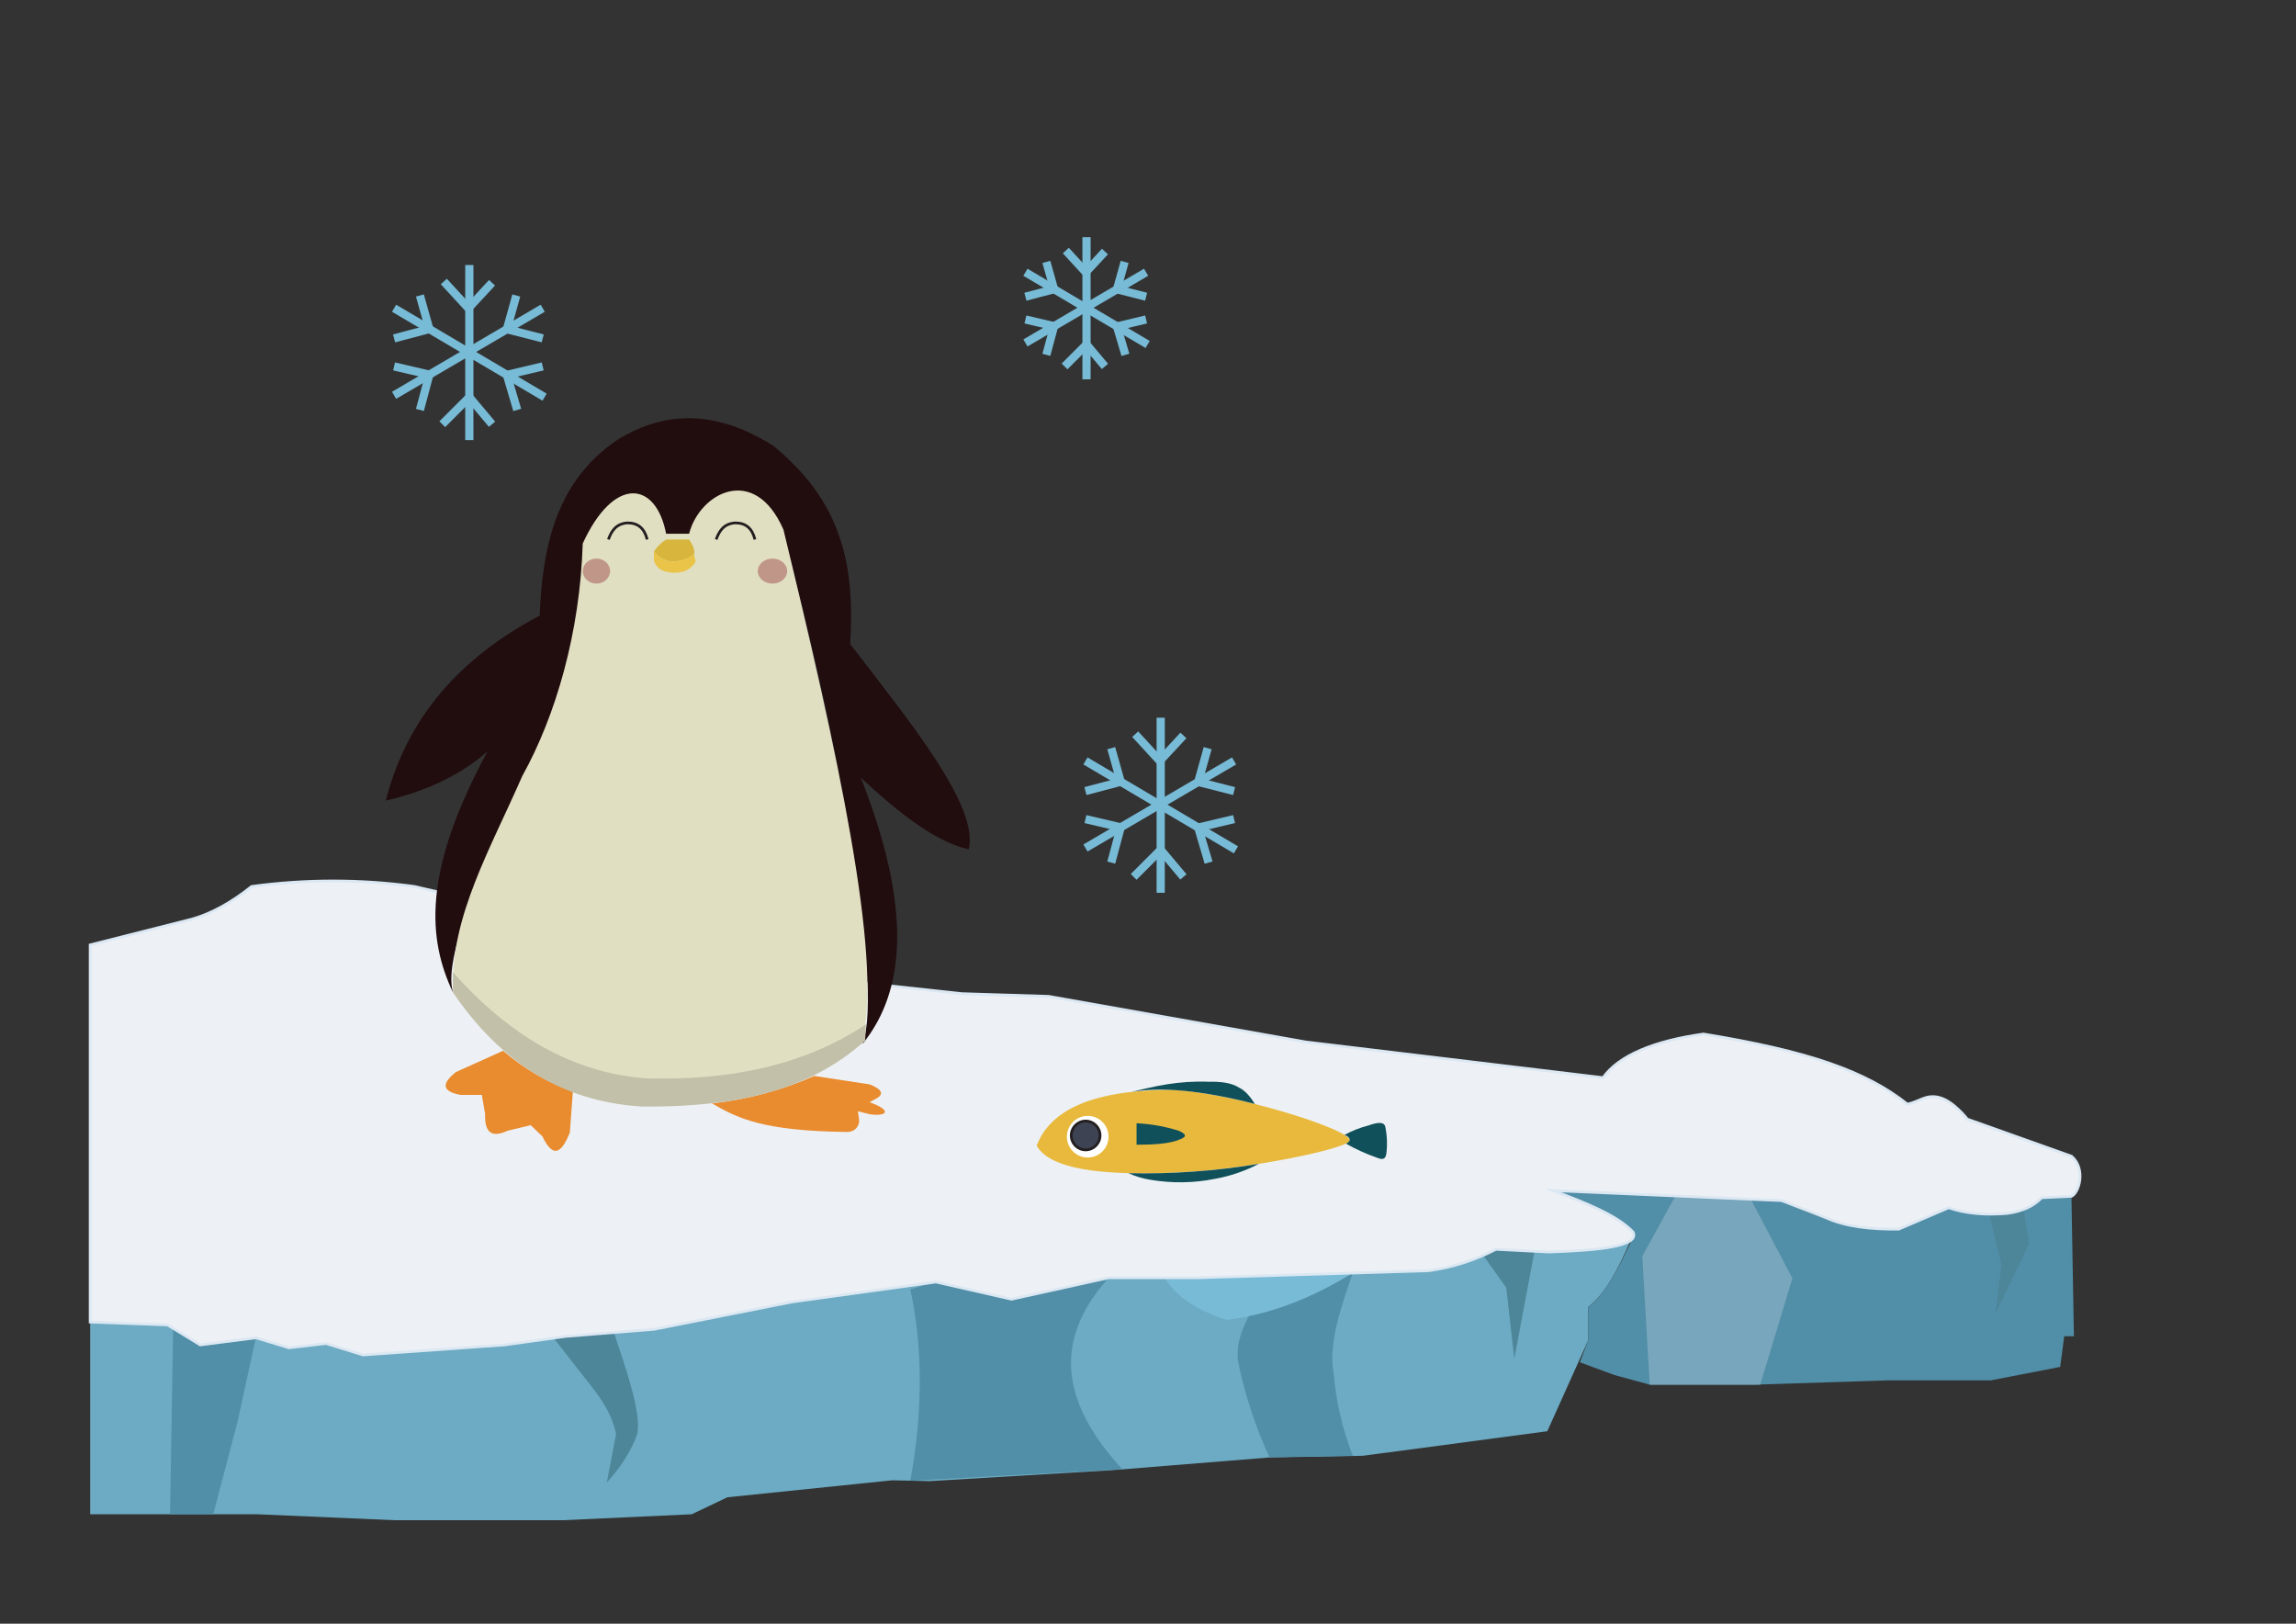 <svg id="artboard-1" xmlns="http://www.w3.org/2000/svg" xmlns:xlink="http://www.w3.org/1999/xlink" viewBox="0 0 841.89 595.28" shape-rendering="geometricPrecision" text-rendering="geometricPrecision"><rect x="0" y="0" width="841.89" height="595.28" fill="#333333" stroke="none"/><style><![CDATA[#artboard-1-g1_to {animation: artboard-1-g1_to__to 3000ms linear infinite normal forwards}@keyframes artboard-1-g1_to__to { 0% {transform: translate(398.405px,113.005px)} 50% {transform: translate(398.54px,187.895px)} 100% {transform: translate(398.54px,187.895px)} }#artboard-1-g1 {animation: artboard-1-g1_c_o 3000ms linear infinite normal forwards}@keyframes artboard-1-g1_c_o { 0% {opacity: 1} 20% {opacity: 1} 50% {opacity: 0} 100% {opacity: 0} }]]></style><g id="artboard-1-layer-4"><path id="artboard-1-path1" d="M33.06,484.69L33.06,555.16L94.43,555.16L144.9,557.34L206.28,557.34L253.63,555.16L266.72,548.93L327.16,542.7L340.87,543.01L407.54,539.01L465.49,534.33L499.76,533.71L567.36,524.71L582.36,491.37L582.36,479.14C588.53,474.59,593.36,465.25,597.9,454.79" fill="rgb(108,171,195)" stroke="none" stroke-width="1"/><path id="artboard-1-path2" d="M579.29,499.44L591.9,504.09L604.9,507.64L643.34,507.64L692.43,506.06L730,506.06L755.43,501.13L756.91,489.89L760.46,489.89L759.55,438.6L748.55,439.12C738.49,446.22,727.02,446.88,714.55,442.79L696.22,450.64C684.22,451.92,669.62,447.87,653.27,440.17L569.46,436.5C582.02,440.45,592.46,445.57,599.07,452.89C593.16,466.16,587.53,475.66,582.36,479.14L582.36,491.29Z" fill="rgb(81,142,167)" stroke="none" stroke-width="1"/><path id="artboard-1-path3" d="M203,490.55L216.7,508.05C221.33,513.84,224.79,519.71,225.91,525.78L222.5,543.52C227.58,537.94,231.5,531.99,233.75,525.44C234.96,517.44,229.89,502.83,225.09,488.51Z" fill="rgb(77,133,153)" stroke="none" stroke-width="1"/><path id="artboard-1-path4" d="M427.08,468.45Q432.77,478.3,449.64,483.88C466.85,481.95,481.88,475.27,496.04,466.69Z" fill="rgb(120,187,214)" stroke="none" stroke-width="1"/><path id="artboard-1-path5" d="M457.89,482.56C454.55,488.82,452.99,494.78,454.21,500.26C456.679,511.982,460.463,523.387,465.49,534.26L496.04,533.71C492.231,523.968,489.859,513.724,489,503.3C487.11,494.07,490.91,480.85,496.08,466.69C483.52,474.42,470.81,479.85,457.89,482.56Z" fill="rgb(81,142,167)" stroke="none" stroke-width="1"/><path id="artboard-1-path6" d="M406.52,468.45C384.52,492.93,390.77,516.12,411.52,538.64L333.79,542.85C338.51,517.22,338.32,493.53,333.79,472.67L343.14,470.02L370.9,476.31Z" fill="rgb(81,142,167)" stroke="none" stroke-width="1"/><polygon id="artboard-1-polygon1" points="543.83,460.23 552.31,472.07 555.26,498.11 562.66,458.75 548.47,457.98 543.83,460.23" fill="rgb(77,133,153)" stroke="none" stroke-width="1"/><polygon id="artboard-1-polygon2" points="614.23,438.64 602.19,460.52 604.91,507.64 645.44,507.64 657.24,468.63 641.99,439.68 614.23,438.64" fill="rgb(120,166,188)" stroke="none" stroke-width="1"/><polygon id="artboard-1-polygon3" points="729.48,445.3 733.91,463.71 731.7,481.4 743.99,456.09 742.02,443.56 729.48,445.3" fill="rgb(77,133,153)" stroke="none" stroke-width="1"/><polygon id="artboard-1-polygon4" points="63.5,487.05 62.35,555.16 78.19,555.16 87.13,521.11 93.82,490.45 73.39,493.07 63.5,487.05" fill="rgb(81,142,167)" stroke="none" stroke-width="1"/><path id="artboard-1-path7" d="M33.06,484.69L33.06,346.41L70.25,337C77.81,334.9,85.11,330.68,92.25,325C112.062,322.3,132.148,322.3,151.96,325L264.58,351.18C264.58,351.18,281.78,349.1,285.53,350.66C289.28,352.22,289.72,357.47,289.72,357.47L352.57,364.28L384.52,365.28L478.8,382L587.8,395.09C593.57,386.99,606.39,381.63,624.63,379.09C663.12,385.37,684.07,392.67,699.37,404.79C703.95,403.9,706.27,400.98,711.37,402.44C716.47,403.9,721.37,410.29,721.37,410.29L759.6,423.91C764.95,428.63,762.34,437.23,759.6,438.58L748.6,439.1C745.85,442.1,741.6,444.1,736.03,444.86C727.68,445.56,720.5,444.86,714.56,442.77L696.23,450.62C685.95,450.74,676.71,449.71,669.51,446.43L653.28,440.15L569.47,436.48C581.21,440.92,592.82,445.4,598.8,451.67C601.39,456.95,586.41,458.36,567.9,459.01L548.52,458.01C540.822,462.014,532.495,464.669,523.9,465.86L439,468.45L406.52,468.45L370.9,476.31L343.14,470L290.24,477.34L240,487.31L207.52,489.93L185,493.07L133.14,496.74L119.53,492.55L105.91,494.12L93.86,490.45L73.43,493.07L61.43,485.74Z" fill="rgb(237,241,245)" stroke="rgb(219,231,242)" stroke-width="1" stroke-miterlimit="10"/></g><g id="artboard-1-layer-2"><path id="artboard-1-path8" d="M197.89,225.68C198.89,199.93,204.21,176.39,226.11,161.45C244.73,149.71,263.89,150.99,283.52,163.45C310.6,185.38,313.2,210.45,311.74,236.11C334.14,265.25,358.97,295.64,355.21,311.36C343.57,308.86,329.99,298.51,315.63,285.09C334.69,333.39,331.9,363.42,316.28,382.72C324.48,361.18,305.34,260.96,287.09,195.56C277.03,173.83,257.79,179.56,252.7,197.83L244.27,197.83C241.36,178.37,225.44,175.83,213.7,201.4C212.39,229.18,207.83,252.59,199.18,270.49C179.86,311,161.91,350,166.1,363.86C156.99,344.54,154.62,320.09,178.75,275.51C168.56,284.32,156.02,290.17,141.45,293.51C148.41,266.74,164.73,243.28,197.89,225.68Z" fill="rgb(33,12,14)" stroke="none" stroke-width="1"/><path id="artboard-1-path9" d="M166.1,363.86C183.51,390.86,208.56,404.8,239.4,405.68C275.66,405.91,303.14,395.68,316.28,382.68C323.67,353.04,307.05,277.68,287.28,196.3C276.7,172,256.56,182.74,252.68,197.79L244.25,197.79C240.53,178.48,225.14,176.42,213.68,201.36C212.68,233.81,203.89,264.36,191.5,286.64C179.8,313.37,165.52,337.74,166.1,363.86Z" transform="matrix(1 0 0 1 -0.003 -2.112)" fill="rgb(225,223,194)" stroke="none" stroke-width="1"/><path id="artboard-1-path10" d="M184.48,385.23L167.12,393.05C162.43,396.86,161.37,399.97,168.83,401.41L176.68,401.41L177.88,408.41C177.62,415.12,180.27,417.3,186.07,414.56L194.61,412.51L198.88,416.61C203.11,425.47,206.18,421.98,208.95,415.24L210.05,400.24C200.69,396.821,192.027,391.736,184.48,385.23Z" fill="rgb(233,139,47)" stroke="none" stroke-width="1"/><path id="artboard-1-path11" d="M261.05,404.51C270.62,410.05,279.69,414.56,310.05,414.99C310.722,415.022,311.396,414.958,312.05,414.8C314.041,414.255,315.303,412.299,314.98,410.26L314.57,407.4L318.83,408.47C324.41,409.39,328.12,407.47,318.83,404.08L321.83,402.45C324.13,400.89,323.14,399.26,318.94,397.56L298.55,394.46C286.649,399.742,273.997,403.132,261.05,404.51Z" fill="rgb(233,139,47)" stroke="none" stroke-width="1"/><path id="artboard-1-path12" d="M262.6,197.78C263.72,194.68,265.38,191.99,269.6,191.7C273.48,191.7,275.81,193.7,276.82,197.78" fill="none" stroke="rgb(35,31,32)" stroke-width="1" stroke-miterlimit="10"/><path id="artboard-1-path13" d="M223.08,197.78C224.21,194.68,225.87,191.99,230.08,191.7C233.96,191.7,236.29,193.7,237.31,197.78" fill="none" stroke="rgb(35,31,32)" stroke-width="1" stroke-miterlimit="10"/><ellipse id="artboard-1-ellipse1" rx="5.39" ry="4.59" transform="matrix(1 0 0 1 283.25 209.37)" fill="rgb(192,150,137)" stroke="none" stroke-width="1"/><ellipse id="artboard-1-ellipse2" rx="5" ry="4.59" transform="matrix(1 0 0 1 218.7 209.37)" fill="rgb(192,150,137)" stroke="none" stroke-width="1"/><path id="artboard-1-path14" d="M239.76,202.25C240.906,200.438,242.448,198.909,244.27,197.78L252.7,197.78C254.06,199.91,254.99,201.88,254.45,203.29C252.38,205.01,249.58,205.85,246.07,205.81C243.567,205.54,241.286,204.252,239.76,202.25Z" fill="rgb(216,182,62)" stroke="none" stroke-width="1"/><path id="artboard-1-path15" d="M239.76,202.25L239.76,205.56C240.324,207.367,241.729,208.787,243.53,209.37C245.987,210.187,248.643,210.187,251.1,209.37C252.803,208.678,254.215,207.421,255.1,205.81L254.49,203.29C248.49,206.9,243.53,206.79,239.76,202.25Z" fill="rgb(234,196,72)" stroke="none" stroke-width="1"/><path id="artboard-1-path16" d="M166.08,356.43C186.22,379.1,209.37,393.27,236.84,395.33C267.45,396.24,294.84,390.64,317.51,375.55L317.23,381.47C296.16,400.7,267.36,405.96,235.51,405.68C205.82,404,183.22,389,166.1,363.86Z" fill="rgb(194,192,168)" stroke="none" stroke-width="1"/></g><g id="artboard-1-layer-3"><path id="artboard-1-path17" d="M380.12,420C384.84,407.71,398.82,400,427.44,399.57C448.44,399.35,496.18,414.14,494.89,418.19C493.95,421.19,457.19,428.8,432.45,429.8C404,431.21,384.9,428.65,380.12,420Z" fill="rgb(232,185,60)" stroke="none" stroke-width="1"/><path id="artboard-1-path18" d="M416.75,411.8L416.75,419.67C423.03,419.67,428.87,419.37,432.75,417.67C435.45,416.67,434.75,415.67,432.24,414.56C427.216,412.98,422.01,412.053,416.75,411.8Z" fill="rgb(16,80,90)" stroke="none" stroke-width="1"/><path id="artboard-1-path19" d="M414.84,400.35C423.76,398.11,432.13,396.19,443.02,396.58C447.4,396.51,451.41,396.86,454.31,398.73C456.63,399.82,458.46,402.1,460.14,404.73Q431.37,397.35,414.84,400.35Z" fill="rgb(16,80,90)" stroke="none" stroke-width="1"/><path id="artboard-1-path20" d="M413.76,430.11C416.38,431.284,419.144,432.105,421.98,432.55C429.753,433.862,437.7,433.744,445.43,432.2C451.059,431.194,456.501,429.336,461.57,426.69C445.775,429.322,429.769,430.467,413.76,430.11Z" fill="rgb(16,80,90)" stroke="none" stroke-width="1"/><path id="artboard-1-path21" d="M493,416.08C495.762,414.561,498.705,413.398,501.76,412.62C505.83,411.15,507.44,411.56,507.9,412.84C508.595,416.092,508.754,419.436,508.37,422.74C508.12,424.96,507.04,425.34,504.96,424.45C501,423.076,497.174,421.342,493.53,419.27C495.82,418.27,494.96,416.76,493,416.08" fill="rgb(16,80,90)" stroke="none" stroke-width="1"/><circle id="artboard-1-circle1" r="7.63" transform="matrix(1 0 0 1 398.84 416.73)" fill="rgb(255,255,255)" stroke="none" stroke-width="1"/><circle id="artboard-1-circle2" r="5.28" transform="matrix(1 0 0 1 398.08 416.28)" fill="rgb(62,67,83)" stroke="rgb(35,31,32)" stroke-width="1" stroke-miterlimit="10"/></g><g id="artboard-1-layer-5"><line id="artboard-1-line1" x1="172.09" y1="97.16" x2="172.09" y2="161.35" fill="none" stroke="rgb(120,187,214)" stroke-width="3" stroke-miterlimit="10"/><line id="artboard-1-line2" x1="144.5" y1="113" x2="199.69" y2="145.61" fill="none" stroke="rgb(120,187,214)" stroke-width="3" stroke-miterlimit="10"/><line id="artboard-1-line3" x1="144.5" y1="144.93" x2="199" y2="113" fill="none" stroke="rgb(120,187,214)" stroke-width="3" stroke-miterlimit="10"/><polyline id="artboard-1-polyline1" points="144.5,124.06 157.43,120.64 153.97,108.33" fill="none" stroke="rgb(120,187,214)" stroke-width="3" stroke-miterlimit="10"/><polyline id="artboard-1-polyline2" points="180.42,103.66 171.75,113 162.74,103.2" fill="none" stroke="rgb(120,187,214)" stroke-width="3" stroke-miterlimit="10"/><polyline id="artboard-1-polyline3" points="199,124.06 185.86,120.7 189.31,108.33" fill="none" stroke="rgb(120,187,214)" stroke-width="3" stroke-miterlimit="10"/><polyline id="artboard-1-polyline4" points="189.65,150.29 185.86,137.44 199,134.33" fill="none" stroke="rgb(120,187,214)" stroke-width="3" stroke-miterlimit="10"/><polyline id="artboard-1-polyline5" points="162.17,155.53 172.09,145.61 180.42,155.53" fill="none" stroke="rgb(120,187,214)" stroke-width="3" stroke-miterlimit="10"/><polyline id="artboard-1-polyline6" points="144.5,134.33 157.43,137.35 153.97,150.29" fill="none" stroke="rgb(120,187,214)" stroke-width="3" stroke-miterlimit="10"/><line id="artboard-1-line4" x1="425.6" y1="263.12" x2="425.6" y2="327.31" fill="none" stroke="rgb(120,187,214)" stroke-width="3" stroke-miterlimit="10"/><line id="artboard-1-line5" x1="398.01" y1="278.97" x2="453.19" y2="311.57" fill="none" stroke="rgb(120,187,214)" stroke-width="3" stroke-miterlimit="10"/><line id="artboard-1-line6" x1="398.01" y1="310.89" x2="452.51" y2="278.97" fill="none" stroke="rgb(120,187,214)" stroke-width="3" stroke-miterlimit="10"/><polyline id="artboard-1-polyline7" points="398.01,290.02 410.94,286.61 407.47,274.29" fill="none" stroke="rgb(120,187,214)" stroke-width="3" stroke-miterlimit="10"/><polyline id="artboard-1-polyline8" points="433.93,269.62 425.26,278.97 416.25,269.16" fill="none" stroke="rgb(120,187,214)" stroke-width="3" stroke-miterlimit="10"/><polyline id="artboard-1-polyline9" points="452.51,290.02 439.37,286.67 442.82,274.29" fill="none" stroke="rgb(120,187,214)" stroke-width="3" stroke-miterlimit="10"/><polyline id="artboard-1-polyline10" points="443.16,316.25 439.37,303.4 452.51,300.29" fill="none" stroke="rgb(120,187,214)" stroke-width="3" stroke-miterlimit="10"/><polyline id="artboard-1-polyline11" points="415.68,321.49 425.6,311.57 433.93,321.49" fill="none" stroke="rgb(120,187,214)" stroke-width="3" stroke-miterlimit="10"/><polyline id="artboard-1-polyline12" points="398.01,300.29 410.94,303.32 407.47,316.25" fill="none" stroke="rgb(120,187,214)" stroke-width="3" stroke-miterlimit="10"/><g id="artboard-1-g1_to" transform="translate(398.405,113.005)"><g id="artboard-1-g1" transform="translate(-403.365,-113.005)"><line id="artboard-1-line7" x1="403.36" y1="86.94" x2="403.36" y2="139.07" fill="none" stroke="rgb(120,187,214)" stroke-width="3" stroke-miterlimit="10"/><line id="artboard-1-line8" x1="380.96" y1="99.81" x2="425.77" y2="126.29" fill="none" stroke="rgb(120,187,214)" stroke-width="3" stroke-miterlimit="10"/><line id="artboard-1-line9" x1="380.96" y1="125.73" x2="425.21" y2="99.81" fill="none" stroke="rgb(120,187,214)" stroke-width="3" stroke-miterlimit="10"/><polyline id="artboard-1-polyline13" points="380.96,108.79 391.46,106.02 388.64,96.02" fill="none" stroke="rgb(120,187,214)" stroke-width="3" stroke-miterlimit="10"/><polyline id="artboard-1-polyline14" points="410.12,92.22 403.09,99.81 395.77,91.85" fill="none" stroke="rgb(120,187,214)" stroke-width="3" stroke-miterlimit="10"/><polyline id="artboard-1-polyline15" points="425.21,108.79 414.54,106.06 417.34,96.02" fill="none" stroke="rgb(120,187,214)" stroke-width="3" stroke-miterlimit="10"/><polyline id="artboard-1-polyline16" points="417.62,130.09 414.54,119.66 425.21,117.12" fill="none" stroke="rgb(120,187,214)" stroke-width="3" stroke-miterlimit="10"/><polyline id="artboard-1-polyline17" points="395.31,134.34 403.36,126.29 410.12,134.34" fill="none" stroke="rgb(120,187,214)" stroke-width="3" stroke-miterlimit="10"/><polyline id="artboard-1-polyline18" points="380.96,117.12 391.46,119.58 388.64,130.09" fill="none" stroke="rgb(120,187,214)" stroke-width="3" stroke-miterlimit="10"/></g></g></g></svg>